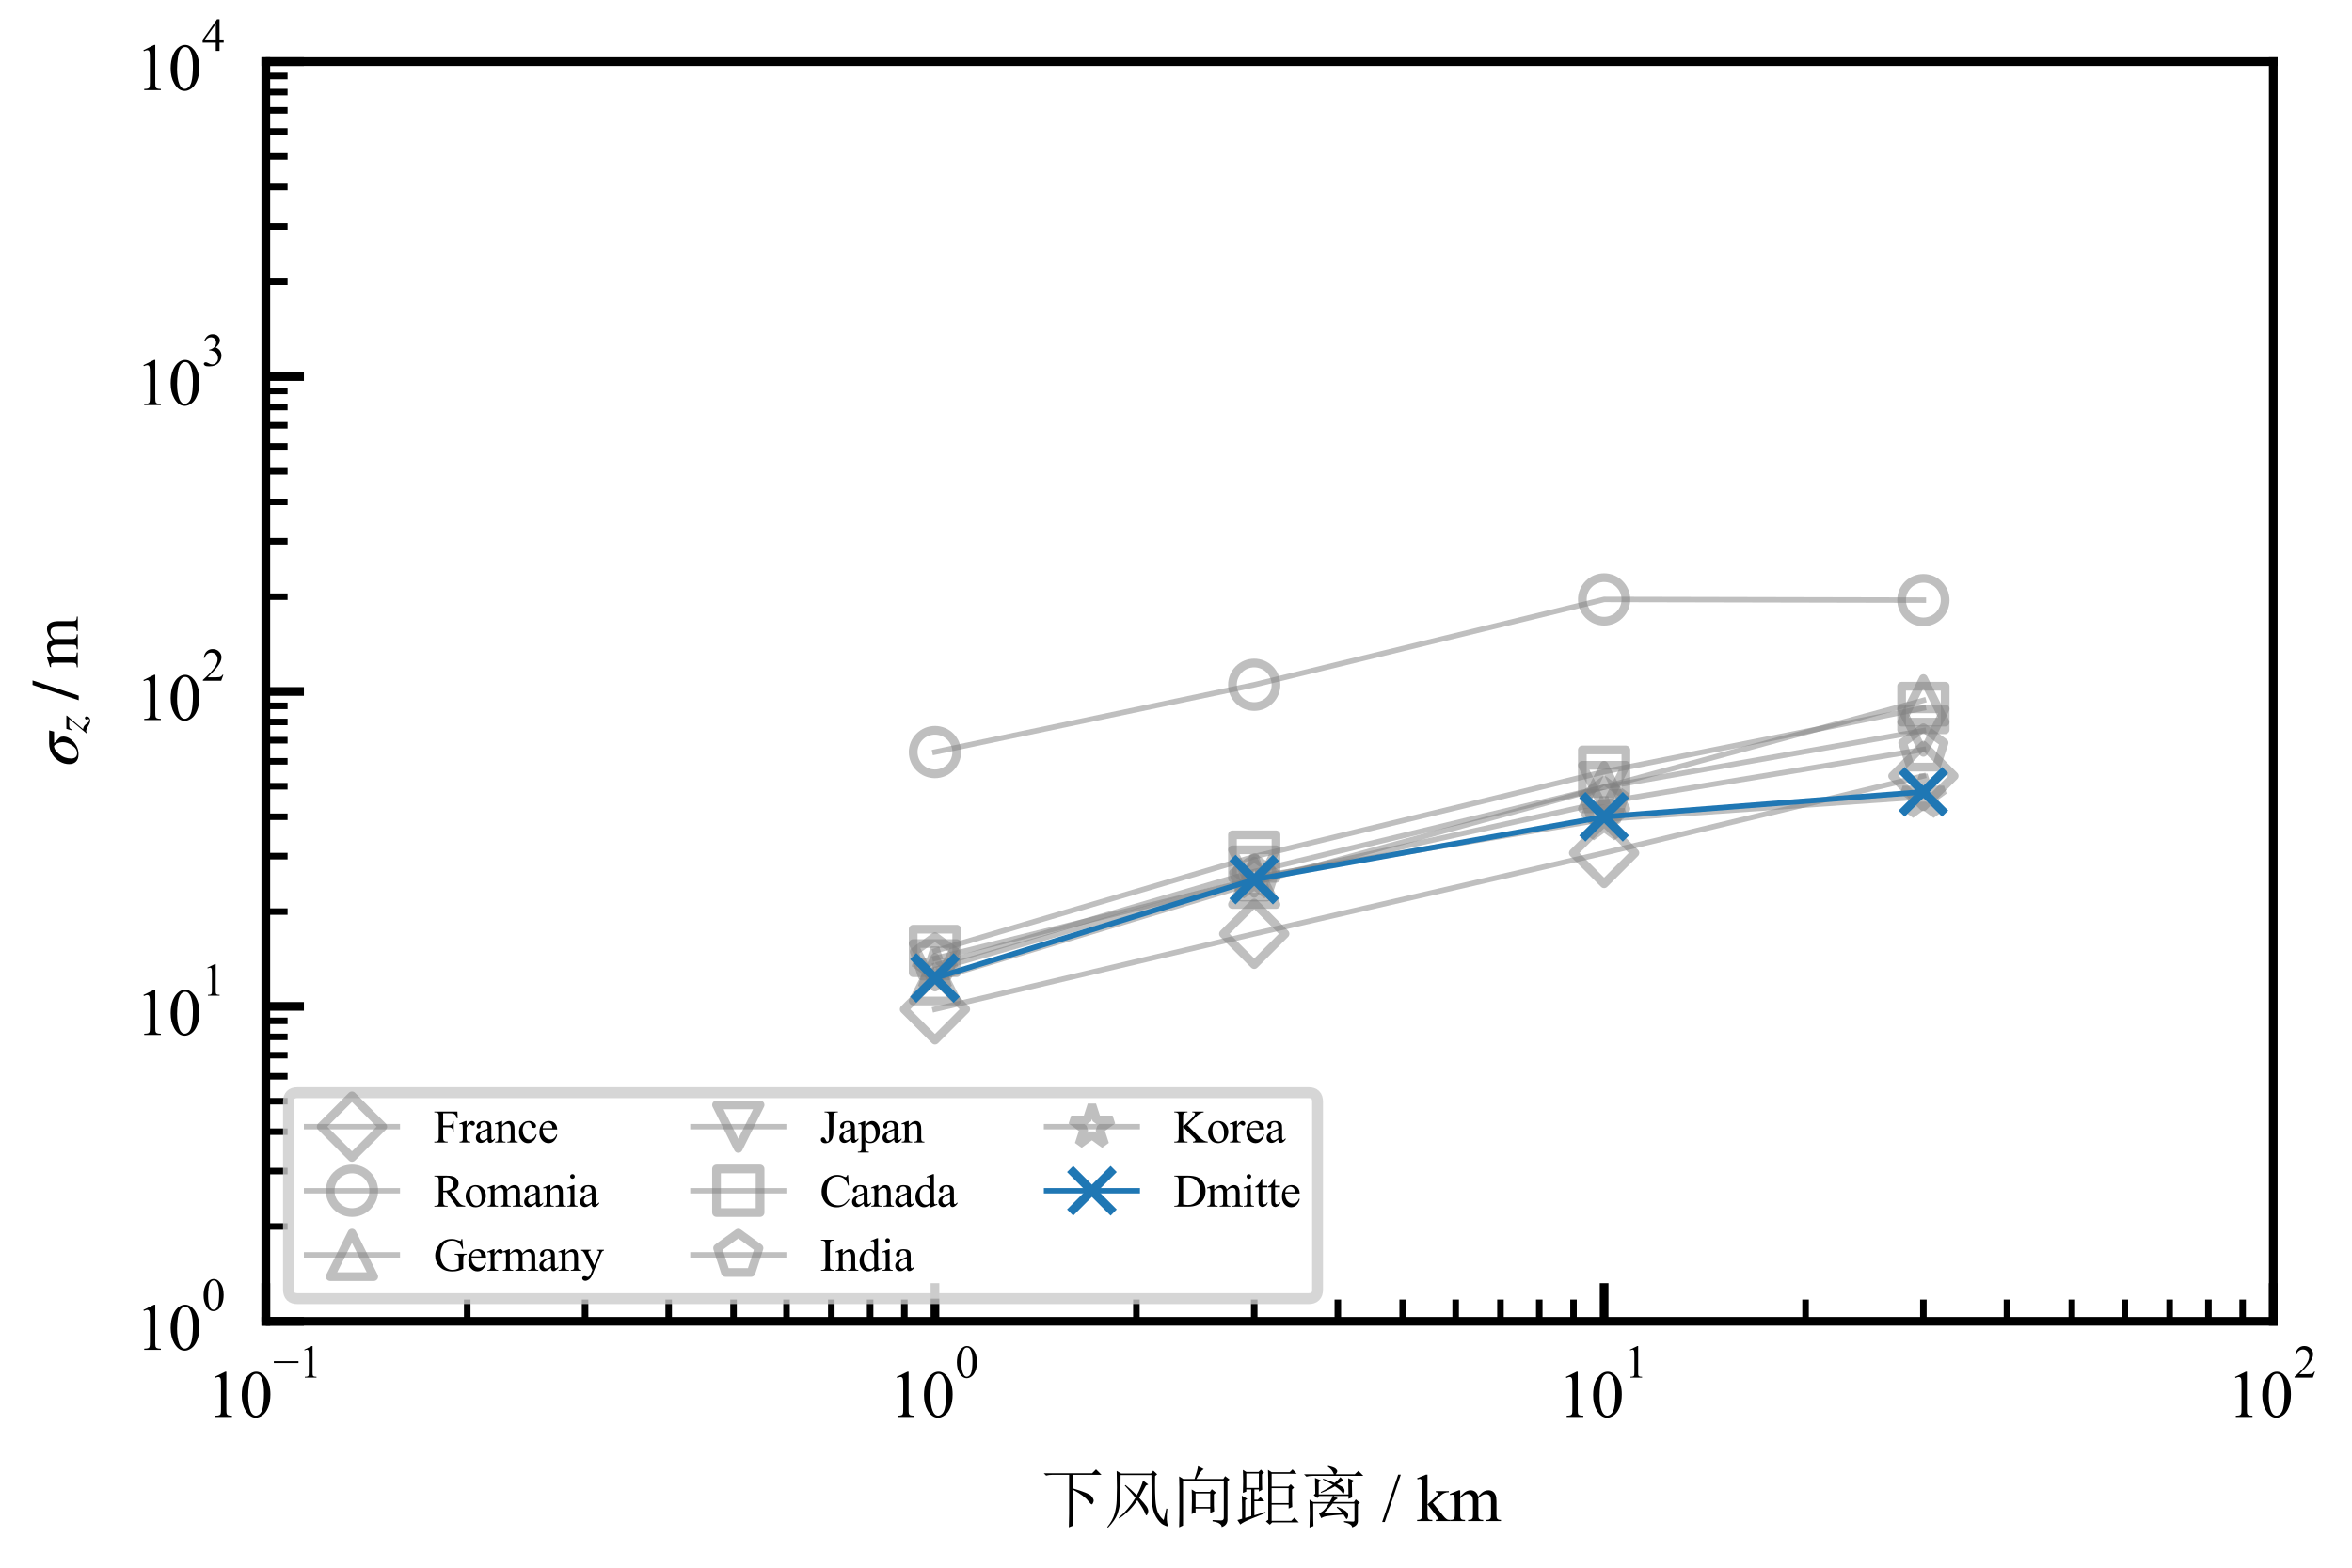 <?xml version="1.0" encoding="utf-8" standalone="no"?>
<!DOCTYPE svg PUBLIC "-//W3C//DTD SVG 1.1//EN"
  "http://www.w3.org/Graphics/SVG/1.1/DTD/svg11.dtd">
<svg xmlns:xlink="http://www.w3.org/1999/xlink" width="216pt" height="144pt" viewBox="0 0 216 144" xmlns="http://www.w3.org/2000/svg" version="1.1">
 <defs>
  <style type="text/css">*{stroke-linejoin: round; stroke-linecap: butt}</style>
 </defs>
 <g id="figure_1">
  <g id="patch_1">
   <path d="M 0 144 
L 216 144 
L 216 0 
L 0 0 
z
" style="fill: #ffffff"/>
  </g>
  <g id="axes_1">
   <g id="patch_2">
    <path d="M 24.41 121.369 
L 208.77 121.369 
L 208.77 5.659 
L 24.41 5.659 
z
" style="fill: #ffffff"/>
   </g>
   <g id="matplotlib.axis_1">
    <g id="xtick_1">
     <g id="line2d_1">
      <defs>
       <path id="me76e7274c9" d="M 0 0 
L 0 -3.5 
" style="stroke: #000000; stroke-width: 0.8"/>
      </defs>
      <g>
       <use xlink:href="#me76e7274c9" x="24.41" y="121.369" style="stroke: #000000; stroke-width: 0.8"/>
      </g>
     </g>
     <g id="text_1">
      <!-- $\mathdefault{10^{-1}}$ -->
      <g transform="translate(18.98 130.185) scale(0.06 -0.06)">
       <defs>
        <path id="TimesNewRomanPSMT-31" d="M 750 3822 
L 1781 4325 
L 1884 4325 
L 1884 747 
Q 1884 391 1914 303 
Q 1944 216 2037 169 
Q 2131 122 2419 116 
L 2419 0 
L 825 0 
L 825 116 
Q 1125 122 1212 167 
Q 1300 213 1334 289 
Q 1369 366 1369 747 
L 1369 3034 
Q 1369 3497 1338 3628 
Q 1316 3728 1258 3775 
Q 1200 3822 1119 3822 
Q 1003 3822 797 3725 
L 750 3822 
z
" transform="scale(0.016)"/>
        <path id="TimesNewRomanPSMT-30" d="M 231 2094 
Q 231 2819 450 3342 
Q 669 3866 1031 4122 
Q 1313 4325 1613 4325 
Q 2100 4325 2488 3828 
Q 2972 3213 2972 2159 
Q 2972 1422 2759 906 
Q 2547 391 2217 158 
Q 1888 -75 1581 -75 
Q 975 -75 572 641 
Q 231 1244 231 2094 
z
M 844 2016 
Q 844 1141 1059 588 
Q 1238 122 1591 122 
Q 1759 122 1940 273 
Q 2122 425 2216 781 
Q 2359 1319 2359 2297 
Q 2359 3022 2209 3506 
Q 2097 3866 1919 4016 
Q 1791 4119 1609 4119 
Q 1397 4119 1231 3928 
Q 1006 3669 925 3112 
Q 844 2556 844 2016 
z
" transform="scale(0.016)"/>
        <path id="TimesNewRomanPSMT-2212" d="M 3484 2000 
L 116 2000 
L 116 2256 
L 3484 2256 
L 3484 2000 
z
" transform="scale(0.016)"/>
       </defs>
       <use xlink:href="#TimesNewRomanPSMT-31" transform="translate(0 0.583)"/>
       <use xlink:href="#TimesNewRomanPSMT-30" transform="translate(50 0.583)"/>
       <use xlink:href="#TimesNewRomanPSMT-2212" transform="translate(101.503 60.695) scale(0.7)"/>
       <use xlink:href="#TimesNewRomanPSMT-31" transform="translate(140.98 60.695) scale(0.7)"/>
      </g>
     </g>
    </g>
    <g id="xtick_2">
     <g id="line2d_2">
      <g>
       <use xlink:href="#me76e7274c9" x="85.863" y="121.369" style="stroke: #000000; stroke-width: 0.8"/>
      </g>
     </g>
     <g id="text_2">
      <!-- $\mathdefault{10^{0}}$ -->
      <g transform="translate(81.633 130.185) scale(0.06 -0.06)">
       <use xlink:href="#TimesNewRomanPSMT-31" transform="translate(0 0.583)"/>
       <use xlink:href="#TimesNewRomanPSMT-30" transform="translate(50 0.583)"/>
       <use xlink:href="#TimesNewRomanPSMT-30" transform="translate(101.503 60.695) scale(0.7)"/>
      </g>
     </g>
    </g>
    <g id="xtick_3">
     <g id="line2d_3">
      <g>
       <use xlink:href="#me76e7274c9" x="147.316" y="121.369" style="stroke: #000000; stroke-width: 0.8"/>
      </g>
     </g>
     <g id="text_3">
      <!-- $\mathdefault{10^{1}}$ -->
      <g transform="translate(143.086 130.185) scale(0.06 -0.06)">
       <use xlink:href="#TimesNewRomanPSMT-31" transform="translate(0 0.583)"/>
       <use xlink:href="#TimesNewRomanPSMT-30" transform="translate(50 0.583)"/>
       <use xlink:href="#TimesNewRomanPSMT-31" transform="translate(101.503 60.695) scale(0.7)"/>
      </g>
     </g>
    </g>
    <g id="xtick_4">
     <g id="line2d_4">
      <g>
       <use xlink:href="#me76e7274c9" x="208.77" y="121.369" style="stroke: #000000; stroke-width: 0.8"/>
      </g>
     </g>
     <g id="text_4">
      <!-- $\mathdefault{10^{2}}$ -->
      <g transform="translate(204.54 130.185) scale(0.06 -0.06)">
       <defs>
        <path id="TimesNewRomanPSMT-32" d="M 2934 816 
L 2638 0 
L 138 0 
L 138 116 
Q 1241 1122 1691 1759 
Q 2141 2397 2141 2925 
Q 2141 3328 1894 3587 
Q 1647 3847 1303 3847 
Q 991 3847 742 3664 
Q 494 3481 375 3128 
L 259 3128 
Q 338 3706 661 4015 
Q 984 4325 1469 4325 
Q 1984 4325 2329 3994 
Q 2675 3663 2675 3213 
Q 2675 2891 2525 2569 
Q 2294 2063 1775 1497 
Q 997 647 803 472 
L 1909 472 
Q 2247 472 2383 497 
Q 2519 522 2628 598 
Q 2738 675 2819 816 
L 2934 816 
z
" transform="scale(0.016)"/>
       </defs>
       <use xlink:href="#TimesNewRomanPSMT-31" transform="translate(0 0.583)"/>
       <use xlink:href="#TimesNewRomanPSMT-30" transform="translate(50 0.583)"/>
       <use xlink:href="#TimesNewRomanPSMT-32" transform="translate(101.503 60.695) scale(0.7)"/>
      </g>
     </g>
    </g>
    <g id="xtick_5">
     <g id="line2d_5">
      <defs>
       <path id="m0508944d4a" d="M 0 0 
L 0 -2 
" style="stroke: #000000; stroke-width: 0.6"/>
      </defs>
      <g>
       <use xlink:href="#m0508944d4a" x="42.909" y="121.369" style="stroke: #000000; stroke-width: 0.6"/>
      </g>
     </g>
    </g>
    <g id="xtick_6">
     <g id="line2d_6">
      <g>
       <use xlink:href="#m0508944d4a" x="53.731" y="121.369" style="stroke: #000000; stroke-width: 0.6"/>
      </g>
     </g>
    </g>
    <g id="xtick_7">
     <g id="line2d_7">
      <g>
       <use xlink:href="#m0508944d4a" x="61.408" y="121.369" style="stroke: #000000; stroke-width: 0.6"/>
      </g>
     </g>
    </g>
    <g id="xtick_8">
     <g id="line2d_8">
      <g>
       <use xlink:href="#m0508944d4a" x="67.364" y="121.369" style="stroke: #000000; stroke-width: 0.6"/>
      </g>
     </g>
    </g>
    <g id="xtick_9">
     <g id="line2d_9">
      <g>
       <use xlink:href="#m0508944d4a" x="72.23" y="121.369" style="stroke: #000000; stroke-width: 0.6"/>
      </g>
     </g>
    </g>
    <g id="xtick_10">
     <g id="line2d_10">
      <g>
       <use xlink:href="#m0508944d4a" x="76.344" y="121.369" style="stroke: #000000; stroke-width: 0.6"/>
      </g>
     </g>
    </g>
    <g id="xtick_11">
     <g id="line2d_11">
      <g>
       <use xlink:href="#m0508944d4a" x="79.908" y="121.369" style="stroke: #000000; stroke-width: 0.6"/>
      </g>
     </g>
    </g>
    <g id="xtick_12">
     <g id="line2d_12">
      <g>
       <use xlink:href="#m0508944d4a" x="83.051" y="121.369" style="stroke: #000000; stroke-width: 0.6"/>
      </g>
     </g>
    </g>
    <g id="xtick_13">
     <g id="line2d_13">
      <g>
       <use xlink:href="#m0508944d4a" x="104.362" y="121.369" style="stroke: #000000; stroke-width: 0.6"/>
      </g>
     </g>
    </g>
    <g id="xtick_14">
     <g id="line2d_14">
      <g>
       <use xlink:href="#m0508944d4a" x="115.184" y="121.369" style="stroke: #000000; stroke-width: 0.6"/>
      </g>
     </g>
    </g>
    <g id="xtick_15">
     <g id="line2d_15">
      <g>
       <use xlink:href="#m0508944d4a" x="122.862" y="121.369" style="stroke: #000000; stroke-width: 0.6"/>
      </g>
     </g>
    </g>
    <g id="xtick_16">
     <g id="line2d_16">
      <g>
       <use xlink:href="#m0508944d4a" x="128.817" y="121.369" style="stroke: #000000; stroke-width: 0.6"/>
      </g>
     </g>
    </g>
    <g id="xtick_17">
     <g id="line2d_17">
      <g>
       <use xlink:href="#m0508944d4a" x="133.683" y="121.369" style="stroke: #000000; stroke-width: 0.6"/>
      </g>
     </g>
    </g>
    <g id="xtick_18">
     <g id="line2d_18">
      <g>
       <use xlink:href="#m0508944d4a" x="137.797" y="121.369" style="stroke: #000000; stroke-width: 0.6"/>
      </g>
     </g>
    </g>
    <g id="xtick_19">
     <g id="line2d_19">
      <g>
       <use xlink:href="#m0508944d4a" x="141.361" y="121.369" style="stroke: #000000; stroke-width: 0.6"/>
      </g>
     </g>
    </g>
    <g id="xtick_20">
     <g id="line2d_20">
      <g>
       <use xlink:href="#m0508944d4a" x="144.505" y="121.369" style="stroke: #000000; stroke-width: 0.6"/>
      </g>
     </g>
    </g>
    <g id="xtick_21">
     <g id="line2d_21">
      <g>
       <use xlink:href="#m0508944d4a" x="165.816" y="121.369" style="stroke: #000000; stroke-width: 0.6"/>
      </g>
     </g>
    </g>
    <g id="xtick_22">
     <g id="line2d_22">
      <g>
       <use xlink:href="#m0508944d4a" x="176.637" y="121.369" style="stroke: #000000; stroke-width: 0.6"/>
      </g>
     </g>
    </g>
    <g id="xtick_23">
     <g id="line2d_23">
      <g>
       <use xlink:href="#m0508944d4a" x="184.315" y="121.369" style="stroke: #000000; stroke-width: 0.6"/>
      </g>
     </g>
    </g>
    <g id="xtick_24">
     <g id="line2d_24">
      <g>
       <use xlink:href="#m0508944d4a" x="190.27" y="121.369" style="stroke: #000000; stroke-width: 0.6"/>
      </g>
     </g>
    </g>
    <g id="xtick_25">
     <g id="line2d_25">
      <g>
       <use xlink:href="#m0508944d4a" x="195.136" y="121.369" style="stroke: #000000; stroke-width: 0.6"/>
      </g>
     </g>
    </g>
    <g id="xtick_26">
     <g id="line2d_26">
      <g>
       <use xlink:href="#m0508944d4a" x="199.251" y="121.369" style="stroke: #000000; stroke-width: 0.6"/>
      </g>
     </g>
    </g>
    <g id="xtick_27">
     <g id="line2d_27">
      <g>
       <use xlink:href="#m0508944d4a" x="202.814" y="121.369" style="stroke: #000000; stroke-width: 0.6"/>
      </g>
     </g>
    </g>
    <g id="xtick_28">
     <g id="line2d_28">
      <g>
       <use xlink:href="#m0508944d4a" x="205.958" y="121.369" style="stroke: #000000; stroke-width: 0.6"/>
      </g>
     </g>
    </g>
    <g id="text_5">
     <!-- 下风向距离 / km -->
     <g transform="translate(95.423 139.716) scale(0.06 -0.06)">
      <defs>
       <path id="SimSun-4e0b" d="M 450 4575 
L 5075 4575 
L 5450 4950 
L 5975 4425 
L 3250 4425 
L 3250 3125 
Q 4750 2675 4987 2412 
Q 5225 2150 5225 1950 
Q 5225 1875 5162 1737 
Q 5100 1600 5050 1600 
Q 4950 1600 4700 1925 
Q 4350 2400 3250 3000 
L 3250 450 
Q 3250 -75 3275 -425 
L 2850 -600 
Q 2875 325 2875 675 
L 2875 4425 
L 1275 4425 
Q 950 4425 675 4350 
L 450 4575 
z
" transform="scale(0.016)"/>
       <path id="SimSun-98ce" d="M 3700 3875 
L 4200 3500 
L 3975 3400 
Q 3700 2900 3325 2225 
Q 3850 1675 4025 1412 
Q 4200 1150 4200 950 
Q 4200 850 4137 700 
Q 4075 550 4025 550 
Q 3950 550 3875 800 
Q 3725 1175 3150 2000 
Q 2500 975 1425 250 
L 1375 325 
Q 2300 1100 2975 2225 
Q 2675 2600 1950 3400 
L 2025 3450 
Q 2550 3025 3100 2475 
Q 3300 2825 3450 3187 
Q 3600 3550 3700 3875 
z
M 5675 100 
L 5925 1200 
L 6025 1175 
Q 5950 500 5975 137 
Q 6000 -225 6075 -425 
Q 6100 -500 6025 -500 
Q 5925 -500 5612 -337 
Q 5300 -175 4950 387 
Q 4600 950 4550 1875 
Q 4500 2800 4500 4400 
L 1550 4400 
Q 1550 2325 1500 1775 
Q 1450 1225 1237 650 
Q 1025 75 350 -625 
L 275 -575 
Q 800 75 975 700 
Q 1150 1325 1175 1962 
Q 1200 2600 1200 3225 
Q 1200 4025 1175 4800 
L 1600 4550 
L 4450 4550 
L 4675 4825 
L 5050 4475 
L 4850 4300 
Q 4825 2375 4912 1687 
Q 5000 1000 5200 662 
Q 5400 325 5675 100 
z
" transform="scale(0.016)"/>
       <path id="SimSun-5411" d="M 2475 2650 
L 2475 1350 
L 3875 1350 
L 3875 2650 
L 2475 2650 
z
M 4100 100 
Q 4600 75 4900 62 
Q 5200 50 5175 400 
L 5175 3875 
L 1275 3875 
L 1275 -425 
L 900 -600 
Q 925 125 925 575 
L 925 3250 
Q 925 3775 900 4275 
L 1300 4025 
L 2375 4025 
Q 2675 4900 2700 5250 
L 3250 4975 
Q 2950 4800 2550 4025 
L 5125 4025 
L 5300 4300 
L 5725 3975 
L 5525 3800 
L 5525 250 
Q 5575 -375 4975 -575 
Q 4950 -150 4100 -25 
L 4100 100 
z
M 4225 1525 
Q 4225 1325 4250 925 
L 3875 775 
L 3875 1200 
L 2475 1200 
L 2475 825 
L 2100 675 
Q 2125 1300 2125 1950 
Q 2125 2600 2100 3025 
L 2475 2800 
L 3850 2800 
L 4025 3050 
L 4425 2725 
L 4225 2550 
L 4225 1525 
z
" transform="scale(0.016)"/>
       <path id="SimSun-8ddd" d="M 1075 4550 
L 1075 3175 
L 2275 3175 
L 2275 4550 
L 1075 4550 
z
M 1850 550 
L 2900 875 
L 2925 775 
Q 2150 450 1500 200 
Q 825 -75 500 -325 
L 225 100 
L 675 225 
Q 675 1900 650 2425 
L 1175 2125 
L 975 2000 
L 975 300 
L 1550 475 
L 1550 3025 
L 1075 3025 
L 1075 2825 
L 750 2700 
Q 775 3250 775 3812 
Q 775 4375 750 4900 
L 1075 4700 
L 2250 4700 
L 2475 4925 
L 2775 4625 
L 2575 4475 
Q 2575 3350 2600 3000 
L 2275 2825 
L 2275 3025 
L 1850 3025 
L 1850 2050 
L 2175 2050 
L 2425 2300 
L 2800 1900 
L 1850 1900 
L 1850 550 
z
M 5450 3025 
Q 5450 1650 5475 1350 
L 5125 1200 
L 5125 1575 
L 3500 1575 
L 3500 25 
L 5375 25 
L 5675 325 
L 6100 -125 
L 3550 -125 
L 3325 -350 
L 2950 -25 
L 3175 125 
L 3175 3975 
Q 3175 4350 3150 4900 
L 3500 4675 
L 5225 4675 
L 5500 4950 
L 5900 4525 
L 3500 4525 
L 3500 3300 
L 5100 3300 
L 5325 3525 
L 5650 3200 
L 5450 3025 
z
M 3500 3150 
L 3500 1725 
L 5125 1725 
L 5125 3150 
L 3500 3150 
z
" transform="scale(0.016)"/>
       <path id="SimSun-79bb" d="M 2625 5200 
L 2650 5275 
Q 3225 5150 3375 5012 
Q 3525 4875 3525 4775 
Q 3525 4650 3375 4475 
L 5200 4475 
L 5550 4800 
L 6025 4325 
L 1175 4325 
Q 850 4325 575 4250 
L 350 4475 
L 3200 4475 
Q 3125 4700 3000 4862 
Q 2875 5025 2625 5200 
z
M 2200 725 
L 4025 750 
Q 3775 1075 3475 1300 
L 3525 1375 
Q 4275 1050 4425 875 
Q 4575 700 4575 550 
Q 4575 450 4525 325 
Q 4475 200 4425 200 
Q 4375 200 4350 275 
Q 4250 425 4125 625 
Q 3000 550 2600 487 
Q 2200 425 2000 275 
L 1750 775 
Q 1950 775 2187 987 
Q 2425 1200 2725 1675 
L 1225 1675 
Q 1225 -200 1250 -475 
L 875 -625 
Q 900 200 900 737 
Q 900 1275 875 2050 
L 1225 1825 
L 2800 1825 
Q 3000 2150 3100 2400 
L 1775 2400 
L 1625 2200 
L 1275 2475 
L 1425 2625 
Q 1425 3250 1400 4125 
L 1950 3900 
L 1750 3700 
L 1750 2550 
L 4600 2550 
Q 4600 3100 4575 4100 
L 5150 3850 
L 4925 3675 
Q 4950 2500 4950 2275 
L 4600 2125 
L 4600 2400 
L 3175 2400 
L 3575 2175 
Q 3275 2000 3150 1825 
L 5125 1825 
L 5300 2075 
L 5700 1750 
L 5500 1600 
L 5500 125 
Q 5550 -425 4950 -600 
Q 4950 -275 4175 -100 
L 4175 0 
Q 4900 -50 5037 -50 
Q 5175 -50 5175 75 
L 5175 1675 
L 3075 1675 
Q 2625 1100 2200 725 
z
M 3275 3650 
Q 3625 3925 3825 4200 
L 4150 3850 
Q 3925 3800 3500 3525 
Q 4025 3300 4125 3175 
Q 4225 3050 4225 2900 
Q 4225 2825 4187 2725 
Q 4150 2625 4125 2625 
Q 4050 2625 3950 2800 
Q 3750 3050 3300 3325 
Q 2675 2950 1975 2700 
L 1950 2775 
Q 2600 3100 3100 3475 
Q 2725 3700 2150 3975 
L 2175 4050 
Q 2750 3875 3275 3650 
z
" transform="scale(0.016)"/>
       <path id="TimesNewRomanPSMT-20" transform="scale(0.016)"/>
       <path id="TimesNewRomanPSMT-2f" d="M 1794 4444 
L 259 -88 
L 9 -88 
L 1544 4444 
L 1794 4444 
z
" transform="scale(0.016)"/>
       <path id="TimesNewRomanPSMT-6b" d="M 1047 4444 
L 1047 1597 
L 1775 2259 
Q 2006 2472 2044 2528 
Q 2069 2566 2069 2603 
Q 2069 2666 2017 2711 
Q 1966 2756 1847 2763 
L 1847 2863 
L 3091 2863 
L 3091 2763 
Q 2834 2756 2664 2684 
Q 2494 2613 2291 2428 
L 1556 1750 
L 2291 822 
Q 2597 438 2703 334 
Q 2853 188 2966 144 
Q 3044 113 3238 113 
L 3238 0 
L 1847 0 
L 1847 113 
Q 1966 116 2008 148 
Q 2050 181 2050 241 
Q 2050 313 1925 472 
L 1047 1594 
L 1047 644 
Q 1047 366 1086 278 
Q 1125 191 1197 153 
Q 1269 116 1509 113 
L 1509 0 
L 53 0 
L 53 113 
Q 272 113 381 166 
Q 447 200 481 272 
Q 528 375 528 628 
L 528 3234 
Q 528 3731 506 3842 
Q 484 3953 434 3995 
Q 384 4038 303 4038 
Q 238 4038 106 3984 
L 53 4094 
L 903 4444 
L 1047 4444 
z
" transform="scale(0.016)"/>
       <path id="TimesNewRomanPSMT-6d" d="M 1050 2338 
Q 1363 2650 1419 2697 
Q 1559 2816 1721 2881 
Q 1884 2947 2044 2947 
Q 2313 2947 2506 2790 
Q 2700 2634 2766 2338 
Q 3088 2713 3309 2830 
Q 3531 2947 3766 2947 
Q 3994 2947 4170 2830 
Q 4347 2713 4450 2447 
Q 4519 2266 4519 1878 
L 4519 647 
Q 4519 378 4559 278 
Q 4591 209 4675 161 
Q 4759 113 4950 113 
L 4950 0 
L 3538 0 
L 3538 113 
L 3597 113 
Q 3781 113 3884 184 
Q 3956 234 3988 344 
Q 4000 397 4000 647 
L 4000 1878 
Q 4000 2228 3916 2372 
Q 3794 2572 3525 2572 
Q 3359 2572 3192 2489 
Q 3025 2406 2788 2181 
L 2781 2147 
L 2788 2013 
L 2788 647 
Q 2788 353 2820 281 
Q 2853 209 2943 161 
Q 3034 113 3253 113 
L 3253 0 
L 1806 0 
L 1806 113 
Q 2044 113 2133 169 
Q 2222 225 2256 338 
Q 2272 391 2272 647 
L 2272 1878 
Q 2272 2228 2169 2381 
Q 2031 2581 1784 2581 
Q 1616 2581 1450 2491 
Q 1191 2353 1050 2181 
L 1050 647 
Q 1050 366 1089 281 
Q 1128 197 1204 155 
Q 1281 113 1516 113 
L 1516 0 
L 100 0 
L 100 113 
Q 297 113 375 155 
Q 453 197 493 289 
Q 534 381 534 647 
L 534 1741 
Q 534 2213 506 2350 
Q 484 2453 437 2492 
Q 391 2531 309 2531 
Q 222 2531 100 2484 
L 53 2597 
L 916 2947 
L 1050 2947 
L 1050 2338 
z
" transform="scale(0.016)"/>
      </defs>
      <use xlink:href="#SimSun-4e0b"/>
      <use xlink:href="#SimSun-98ce" x="100"/>
      <use xlink:href="#SimSun-5411" x="200"/>
      <use xlink:href="#SimSun-8ddd" x="300"/>
      <use xlink:href="#SimSun-79bb" x="400"/>
      <use xlink:href="#TimesNewRomanPSMT-20" x="500"/>
      <use xlink:href="#TimesNewRomanPSMT-2f" x="525"/>
      <use xlink:href="#TimesNewRomanPSMT-20" x="552.783"/>
      <use xlink:href="#TimesNewRomanPSMT-6b" x="577.783"/>
      <use xlink:href="#TimesNewRomanPSMT-6d" x="627.783"/>
     </g>
    </g>
   </g>
   <g id="matplotlib.axis_2">
    <g id="ytick_1">
     <g id="line2d_29">
      <defs>
       <path id="mde83905994" d="M 0 0 
L 3.5 0 
" style="stroke: #000000; stroke-width: 0.8"/>
      </defs>
      <g>
       <use xlink:href="#mde83905994" x="24.41" y="121.369" style="stroke: #000000; stroke-width: 0.8"/>
      </g>
     </g>
     <g id="text_6">
      <!-- $\mathdefault{10^{0}}$ -->
      <g transform="translate(12.45 124.027) scale(0.06 -0.06)">
       <use xlink:href="#TimesNewRomanPSMT-31" transform="translate(0 0.583)"/>
       <use xlink:href="#TimesNewRomanPSMT-30" transform="translate(50 0.583)"/>
       <use xlink:href="#TimesNewRomanPSMT-30" transform="translate(101.503 60.695) scale(0.7)"/>
      </g>
     </g>
    </g>
    <g id="ytick_2">
     <g id="line2d_30">
      <g>
       <use xlink:href="#mde83905994" x="24.41" y="92.441" style="stroke: #000000; stroke-width: 0.8"/>
      </g>
     </g>
     <g id="text_7">
      <!-- $\mathdefault{10^{1}}$ -->
      <g transform="translate(12.45 95.099) scale(0.06 -0.06)">
       <use xlink:href="#TimesNewRomanPSMT-31" transform="translate(0 0.583)"/>
       <use xlink:href="#TimesNewRomanPSMT-30" transform="translate(50 0.583)"/>
       <use xlink:href="#TimesNewRomanPSMT-31" transform="translate(101.503 60.695) scale(0.7)"/>
      </g>
     </g>
    </g>
    <g id="ytick_3">
     <g id="line2d_31">
      <g>
       <use xlink:href="#mde83905994" x="24.41" y="63.514" style="stroke: #000000; stroke-width: 0.8"/>
      </g>
     </g>
     <g id="text_8">
      <!-- $\mathdefault{10^{2}}$ -->
      <g transform="translate(12.45 66.172) scale(0.06 -0.06)">
       <use xlink:href="#TimesNewRomanPSMT-31" transform="translate(0 0.583)"/>
       <use xlink:href="#TimesNewRomanPSMT-30" transform="translate(50 0.583)"/>
       <use xlink:href="#TimesNewRomanPSMT-32" transform="translate(101.503 60.695) scale(0.7)"/>
      </g>
     </g>
    </g>
    <g id="ytick_4">
     <g id="line2d_32">
      <g>
       <use xlink:href="#mde83905994" x="24.41" y="34.586" style="stroke: #000000; stroke-width: 0.8"/>
      </g>
     </g>
     <g id="text_9">
      <!-- $\mathdefault{10^{3}}$ -->
      <g transform="translate(12.45 37.244) scale(0.06 -0.06)">
       <defs>
        <path id="TimesNewRomanPSMT-33" d="M 325 3431 
Q 506 3859 782 4092 
Q 1059 4325 1472 4325 
Q 1981 4325 2253 3994 
Q 2459 3747 2459 3466 
Q 2459 3003 1878 2509 
Q 2269 2356 2469 2072 
Q 2669 1788 2669 1403 
Q 2669 853 2319 450 
Q 1863 -75 997 -75 
Q 569 -75 414 31 
Q 259 138 259 259 
Q 259 350 332 419 
Q 406 488 509 488 
Q 588 488 669 463 
Q 722 447 909 348 
Q 1097 250 1169 231 
Q 1284 197 1416 197 
Q 1734 197 1970 444 
Q 2206 691 2206 1028 
Q 2206 1275 2097 1509 
Q 2016 1684 1919 1775 
Q 1784 1900 1550 2001 
Q 1316 2103 1072 2103 
L 972 2103 
L 972 2197 
Q 1219 2228 1467 2375 
Q 1716 2522 1828 2728 
Q 1941 2934 1941 3181 
Q 1941 3503 1739 3701 
Q 1538 3900 1238 3900 
Q 753 3900 428 3381 
L 325 3431 
z
" transform="scale(0.016)"/>
       </defs>
       <use xlink:href="#TimesNewRomanPSMT-31" transform="translate(0 0.583)"/>
       <use xlink:href="#TimesNewRomanPSMT-30" transform="translate(50 0.583)"/>
       <use xlink:href="#TimesNewRomanPSMT-33" transform="translate(101.503 60.695) scale(0.7)"/>
      </g>
     </g>
    </g>
    <g id="ytick_5">
     <g id="line2d_33">
      <g>
       <use xlink:href="#mde83905994" x="24.41" y="5.659" style="stroke: #000000; stroke-width: 0.8"/>
      </g>
     </g>
     <g id="text_10">
      <!-- $\mathdefault{10^{4}}$ -->
      <g transform="translate(12.45 8.317) scale(0.06 -0.06)">
       <defs>
        <path id="TimesNewRomanPSMT-34" d="M 2978 1563 
L 2978 1119 
L 2409 1119 
L 2409 0 
L 1894 0 
L 1894 1119 
L 100 1119 
L 100 1519 
L 2066 4325 
L 2409 4325 
L 2409 1563 
L 2978 1563 
z
M 1894 1563 
L 1894 3666 
L 406 1563 
L 1894 1563 
z
" transform="scale(0.016)"/>
       </defs>
       <use xlink:href="#TimesNewRomanPSMT-31" transform="translate(0 0.583)"/>
       <use xlink:href="#TimesNewRomanPSMT-30" transform="translate(50 0.583)"/>
       <use xlink:href="#TimesNewRomanPSMT-34" transform="translate(101.503 60.695) scale(0.7)"/>
      </g>
     </g>
    </g>
    <g id="ytick_6">
     <g id="line2d_34">
      <defs>
       <path id="m64d80c29c4" d="M 0 0 
L 2 0 
" style="stroke: #000000; stroke-width: 0.6"/>
      </defs>
      <g>
       <use xlink:href="#m64d80c29c4" x="24.41" y="112.66" style="stroke: #000000; stroke-width: 0.6"/>
      </g>
     </g>
    </g>
    <g id="ytick_7">
     <g id="line2d_35">
      <g>
       <use xlink:href="#m64d80c29c4" x="24.41" y="107.567" style="stroke: #000000; stroke-width: 0.6"/>
      </g>
     </g>
    </g>
    <g id="ytick_8">
     <g id="line2d_36">
      <g>
       <use xlink:href="#m64d80c29c4" x="24.41" y="103.952" style="stroke: #000000; stroke-width: 0.6"/>
      </g>
     </g>
    </g>
    <g id="ytick_9">
     <g id="line2d_37">
      <g>
       <use xlink:href="#m64d80c29c4" x="24.41" y="101.149" style="stroke: #000000; stroke-width: 0.6"/>
      </g>
     </g>
    </g>
    <g id="ytick_10">
     <g id="line2d_38">
      <g>
       <use xlink:href="#m64d80c29c4" x="24.41" y="98.859" style="stroke: #000000; stroke-width: 0.6"/>
      </g>
     </g>
    </g>
    <g id="ytick_11">
     <g id="line2d_39">
      <g>
       <use xlink:href="#m64d80c29c4" x="24.41" y="96.922" style="stroke: #000000; stroke-width: 0.6"/>
      </g>
     </g>
    </g>
    <g id="ytick_12">
     <g id="line2d_40">
      <g>
       <use xlink:href="#m64d80c29c4" x="24.41" y="95.244" style="stroke: #000000; stroke-width: 0.6"/>
      </g>
     </g>
    </g>
    <g id="ytick_13">
     <g id="line2d_41">
      <g>
       <use xlink:href="#m64d80c29c4" x="24.41" y="93.765" style="stroke: #000000; stroke-width: 0.6"/>
      </g>
     </g>
    </g>
    <g id="ytick_14">
     <g id="line2d_42">
      <g>
       <use xlink:href="#m64d80c29c4" x="24.41" y="83.733" style="stroke: #000000; stroke-width: 0.6"/>
      </g>
     </g>
    </g>
    <g id="ytick_15">
     <g id="line2d_43">
      <g>
       <use xlink:href="#m64d80c29c4" x="24.41" y="78.639" style="stroke: #000000; stroke-width: 0.6"/>
      </g>
     </g>
    </g>
    <g id="ytick_16">
     <g id="line2d_44">
      <g>
       <use xlink:href="#m64d80c29c4" x="24.41" y="75.025" style="stroke: #000000; stroke-width: 0.6"/>
      </g>
     </g>
    </g>
    <g id="ytick_17">
     <g id="line2d_45">
      <g>
       <use xlink:href="#m64d80c29c4" x="24.41" y="72.222" style="stroke: #000000; stroke-width: 0.6"/>
      </g>
     </g>
    </g>
    <g id="ytick_18">
     <g id="line2d_46">
      <g>
       <use xlink:href="#m64d80c29c4" x="24.41" y="69.931" style="stroke: #000000; stroke-width: 0.6"/>
      </g>
     </g>
    </g>
    <g id="ytick_19">
     <g id="line2d_47">
      <g>
       <use xlink:href="#m64d80c29c4" x="24.41" y="67.994" style="stroke: #000000; stroke-width: 0.6"/>
      </g>
     </g>
    </g>
    <g id="ytick_20">
     <g id="line2d_48">
      <g>
       <use xlink:href="#m64d80c29c4" x="24.41" y="66.317" style="stroke: #000000; stroke-width: 0.6"/>
      </g>
     </g>
    </g>
    <g id="ytick_21">
     <g id="line2d_49">
      <g>
       <use xlink:href="#m64d80c29c4" x="24.41" y="64.837" style="stroke: #000000; stroke-width: 0.6"/>
      </g>
     </g>
    </g>
    <g id="ytick_22">
     <g id="line2d_50">
      <g>
       <use xlink:href="#m64d80c29c4" x="24.41" y="54.805" style="stroke: #000000; stroke-width: 0.6"/>
      </g>
     </g>
    </g>
    <g id="ytick_23">
     <g id="line2d_51">
      <g>
       <use xlink:href="#m64d80c29c4" x="24.41" y="49.712" style="stroke: #000000; stroke-width: 0.6"/>
      </g>
     </g>
    </g>
    <g id="ytick_24">
     <g id="line2d_52">
      <g>
       <use xlink:href="#m64d80c29c4" x="24.41" y="46.097" style="stroke: #000000; stroke-width: 0.6"/>
      </g>
     </g>
    </g>
    <g id="ytick_25">
     <g id="line2d_53">
      <g>
       <use xlink:href="#m64d80c29c4" x="24.41" y="43.294" style="stroke: #000000; stroke-width: 0.6"/>
      </g>
     </g>
    </g>
    <g id="ytick_26">
     <g id="line2d_54">
      <g>
       <use xlink:href="#m64d80c29c4" x="24.41" y="41.004" style="stroke: #000000; stroke-width: 0.6"/>
      </g>
     </g>
    </g>
    <g id="ytick_27">
     <g id="line2d_55">
      <g>
       <use xlink:href="#m64d80c29c4" x="24.41" y="39.067" style="stroke: #000000; stroke-width: 0.6"/>
      </g>
     </g>
    </g>
    <g id="ytick_28">
     <g id="line2d_56">
      <g>
       <use xlink:href="#m64d80c29c4" x="24.41" y="37.389" style="stroke: #000000; stroke-width: 0.6"/>
      </g>
     </g>
    </g>
    <g id="ytick_29">
     <g id="line2d_57">
      <g>
       <use xlink:href="#m64d80c29c4" x="24.41" y="35.91" style="stroke: #000000; stroke-width: 0.6"/>
      </g>
     </g>
    </g>
    <g id="ytick_30">
     <g id="line2d_58">
      <g>
       <use xlink:href="#m64d80c29c4" x="24.41" y="25.878" style="stroke: #000000; stroke-width: 0.6"/>
      </g>
     </g>
    </g>
    <g id="ytick_31">
     <g id="line2d_59">
      <g>
       <use xlink:href="#m64d80c29c4" x="24.41" y="20.784" style="stroke: #000000; stroke-width: 0.6"/>
      </g>
     </g>
    </g>
    <g id="ytick_32">
     <g id="line2d_60">
      <g>
       <use xlink:href="#m64d80c29c4" x="24.41" y="17.17" style="stroke: #000000; stroke-width: 0.6"/>
      </g>
     </g>
    </g>
    <g id="ytick_33">
     <g id="line2d_61">
      <g>
       <use xlink:href="#m64d80c29c4" x="24.41" y="14.367" style="stroke: #000000; stroke-width: 0.6"/>
      </g>
     </g>
    </g>
    <g id="ytick_34">
     <g id="line2d_62">
      <g>
       <use xlink:href="#m64d80c29c4" x="24.41" y="12.076" style="stroke: #000000; stroke-width: 0.6"/>
      </g>
     </g>
    </g>
    <g id="ytick_35">
     <g id="line2d_63">
      <g>
       <use xlink:href="#m64d80c29c4" x="24.41" y="10.139" style="stroke: #000000; stroke-width: 0.6"/>
      </g>
     </g>
    </g>
    <g id="ytick_36">
     <g id="line2d_64">
      <g>
       <use xlink:href="#m64d80c29c4" x="24.41" y="8.462" style="stroke: #000000; stroke-width: 0.6"/>
      </g>
     </g>
    </g>
    <g id="ytick_37">
     <g id="line2d_65">
      <g>
       <use xlink:href="#m64d80c29c4" x="24.41" y="6.982" style="stroke: #000000; stroke-width: 0.6"/>
      </g>
     </g>
    </g>
    <g id="text_11">
     <!-- $\sigma_z\;/\;\mathrm{m}$ -->
     <g transform="translate(7.166 70.354) rotate(-90) scale(0.06 -0.06)">
      <defs>
       <path id="STIXGeneral-Italic-3c3" d="M 3398 2739 
L 3283 2266 
L 2195 2266 
Q 2291 2112 2457 1981 
Q 2624 1850 2717 1725 
Q 2810 1600 2810 1389 
Q 2810 851 2288 390 
Q 1766 -70 1107 -70 
Q 659 -70 416 170 
Q 173 410 173 832 
Q 173 1274 409 1706 
Q 646 2138 1113 2438 
Q 1581 2739 2157 2739 
L 3398 2739 
z
M 2272 1414 
Q 2272 1709 2166 1939 
Q 2061 2170 1901 2266 
Q 1530 2266 1120 1770 
Q 710 1274 710 640 
Q 710 358 844 211 
Q 979 64 1210 64 
Q 1638 64 1955 525 
Q 2272 986 2272 1414 
z
" transform="scale(0.016)"/>
       <path id="STIXGeneral-Italic-7a" d="M 2432 2669 
L 582 467 
Q 877 403 1021 307 
Q 1165 211 1350 -64 
Q 1568 -384 1798 -384 
Q 1971 -384 1971 -288 
Q 1971 -256 1939 -192 
Q 1888 -90 1888 -13 
Q 1894 70 1958 137 
Q 2022 205 2099 205 
Q 2202 205 2262 141 
Q 2323 77 2323 -32 
Q 2323 -230 2156 -374 
Q 1990 -518 1728 -518 
Q 1459 -518 1005 -237 
Q 570 32 333 32 
Q 186 32 45 -83 
L -13 -26 
L 1971 2355 
L 1101 2355 
Q 845 2355 729 2281 
Q 614 2208 518 1971 
L 416 1997 
L 621 2739 
L 2432 2739 
L 2432 2669 
z
" transform="scale(0.016)"/>
       <path id="STIXGeneral-Regular-2f" d="M 1837 4326 
L 378 -90 
L -58 -90 
L 1408 4326 
L 1837 4326 
z
" transform="scale(0.016)"/>
       <path id="STIXGeneral-Regular-6d" d="M 4960 0 
L 3565 0 
L 3565 96 
Q 3834 122 3907 208 
Q 3981 294 3981 576 
L 3981 1894 
Q 3981 2278 3869 2444 
Q 3757 2611 3488 2611 
Q 3264 2611 3107 2521 
Q 2950 2432 2803 2221 
L 2803 608 
Q 2803 301 2896 201 
Q 2989 102 3264 96 
L 3264 0 
L 1830 0 
L 1830 96 
Q 2112 115 2189 188 
Q 2266 262 2266 550 
L 2266 1901 
Q 2266 2611 1850 2611 
Q 1670 2611 1468 2531 
Q 1267 2451 1171 2336 
Q 1088 2240 1088 2227 
L 1088 448 
Q 1088 243 1177 176 
Q 1267 109 1523 96 
L 1523 0 
L 102 0 
L 102 96 
Q 371 102 460 195 
Q 550 288 550 563 
L 550 2150 
Q 550 2387 499 2480 
Q 448 2573 326 2573 
Q 230 2573 122 2547 
L 122 2656 
Q 557 2778 1011 2944 
L 1062 2925 
L 1062 2451 
L 1075 2451 
Q 1363 2752 1584 2848 
Q 1805 2944 2054 2944 
Q 2560 2944 2733 2406 
Q 3232 2944 3776 2944 
Q 4518 2944 4518 1792 
L 4518 493 
Q 4518 282 4582 202 
Q 4646 122 4794 109 
L 4960 96 
L 4960 0 
z
" transform="scale(0.016)"/>
      </defs>
      <use xlink:href="#STIXGeneral-Italic-3c3" transform="translate(0 0.406)"/>
      <use xlink:href="#STIXGeneral-Italic-7a" transform="translate(49.8 -12.822) scale(0.7)"/>
      <use xlink:href="#STIXGeneral-Regular-2f" transform="translate(101.495 0.406)"/>
      <use xlink:href="#STIXGeneral-Regular-6d" transform="translate(149.351 0.406)"/>
     </g>
    </g>
   </g>
   <g id="line2d_66">
    <path d="M 85.863 92.708 
L 115.184 85.775 
L 147.316 78.349 
L 176.637 71.278 
" clip-path="url(#pc61baa91ae)" style="fill: none; stroke: #808080; stroke-opacity: 0.5; stroke-width: 0.5; stroke-linecap: square"/>
    <defs>
     <path id="mee4c8a620b" d="M 0 2.828 
L 2.828 0 
L 0 -2.828 
L -2.828 0 
z
" style="stroke: #808080; stroke-opacity: 0.5; stroke-width: 0.8; stroke-linejoin: miter"/>
    </defs>
    <g clip-path="url(#pc61baa91ae)">
     <use xlink:href="#mee4c8a620b" x="85.863" y="92.708" style="fill-opacity: 0; stroke: #808080; stroke-opacity: 0.5; stroke-width: 0.8; stroke-linejoin: miter"/>
     <use xlink:href="#mee4c8a620b" x="115.184" y="85.775" style="fill-opacity: 0; stroke: #808080; stroke-opacity: 0.5; stroke-width: 0.8; stroke-linejoin: miter"/>
     <use xlink:href="#mee4c8a620b" x="147.316" y="78.349" style="fill-opacity: 0; stroke: #808080; stroke-opacity: 0.5; stroke-width: 0.8; stroke-linejoin: miter"/>
     <use xlink:href="#mee4c8a620b" x="176.637" y="71.278" style="fill-opacity: 0; stroke: #808080; stroke-opacity: 0.5; stroke-width: 0.8; stroke-linejoin: miter"/>
    </g>
   </g>
   <g id="line2d_67">
    <path d="M 85.863 69.081 
L 115.184 62.901 
L 147.316 55.059 
L 176.637 55.124 
" clip-path="url(#pc61baa91ae)" style="fill: none; stroke: #808080; stroke-opacity: 0.5; stroke-width: 0.5; stroke-linecap: square"/>
    <defs>
     <path id="mbb3fd8c091" d="M 0 2 
C 0.53 2 1.039 1.789 1.414 1.414 
C 1.789 1.039 2 0.53 2 0 
C 2 -0.53 1.789 -1.039 1.414 -1.414 
C 1.039 -1.789 0.53 -2 0 -2 
C -0.53 -2 -1.039 -1.789 -1.414 -1.414 
C -1.789 -1.039 -2 -0.53 -2 0 
C -2 0.53 -1.789 1.039 -1.414 1.414 
C -1.039 1.789 -0.53 2 0 2 
z
" style="stroke: #808080; stroke-opacity: 0.5; stroke-width: 0.8"/>
    </defs>
    <g clip-path="url(#pc61baa91ae)">
     <use xlink:href="#mbb3fd8c091" x="85.863" y="69.081" style="fill-opacity: 0; stroke: #808080; stroke-opacity: 0.5; stroke-width: 0.8"/>
     <use xlink:href="#mbb3fd8c091" x="115.184" y="62.901" style="fill-opacity: 0; stroke: #808080; stroke-opacity: 0.5; stroke-width: 0.8"/>
     <use xlink:href="#mbb3fd8c091" x="147.316" y="55.059" style="fill-opacity: 0; stroke: #808080; stroke-opacity: 0.5; stroke-width: 0.8"/>
     <use xlink:href="#mbb3fd8c091" x="176.637" y="55.124" style="fill-opacity: 0; stroke: #808080; stroke-opacity: 0.5; stroke-width: 0.8"/>
    </g>
   </g>
   <g id="line2d_68">
    <path d="M 85.863 89.943 
L 115.184 81.081 
L 147.316 72.297 
L 176.637 64.331 
" clip-path="url(#pc61baa91ae)" style="fill: none; stroke: #808080; stroke-opacity: 0.5; stroke-width: 0.5; stroke-linecap: square"/>
    <defs>
     <path id="ma24a51aea6" d="M 0 -2 
L -2 2 
L 2 2 
z
" style="stroke: #808080; stroke-opacity: 0.5; stroke-width: 0.8; stroke-linejoin: miter"/>
    </defs>
    <g clip-path="url(#pc61baa91ae)">
     <use xlink:href="#ma24a51aea6" x="85.863" y="89.943" style="fill-opacity: 0; stroke: #808080; stroke-opacity: 0.5; stroke-width: 0.8; stroke-linejoin: miter"/>
     <use xlink:href="#ma24a51aea6" x="115.184" y="81.081" style="fill-opacity: 0; stroke: #808080; stroke-opacity: 0.5; stroke-width: 0.8; stroke-linejoin: miter"/>
     <use xlink:href="#ma24a51aea6" x="147.316" y="72.297" style="fill-opacity: 0; stroke: #808080; stroke-opacity: 0.5; stroke-width: 0.8; stroke-linejoin: miter"/>
     <use xlink:href="#ma24a51aea6" x="176.637" y="64.331" style="fill-opacity: 0; stroke: #808080; stroke-opacity: 0.5; stroke-width: 0.8; stroke-linejoin: miter"/>
    </g>
   </g>
   <g id="line2d_69">
    <path d="M 85.863 88.671 
L 115.184 80.056 
L 147.316 72.297 
L 176.637 67.111 
" clip-path="url(#pc61baa91ae)" style="fill: none; stroke: #808080; stroke-opacity: 0.5; stroke-width: 0.5; stroke-linecap: square"/>
    <defs>
     <path id="mce5a9e5b74" d="M -0 2 
L 2 -2 
L -2 -2 
z
" style="stroke: #808080; stroke-opacity: 0.5; stroke-width: 0.8; stroke-linejoin: miter"/>
    </defs>
    <g clip-path="url(#pc61baa91ae)">
     <use xlink:href="#mce5a9e5b74" x="85.863" y="88.671" style="fill-opacity: 0; stroke: #808080; stroke-opacity: 0.5; stroke-width: 0.8; stroke-linejoin: miter"/>
     <use xlink:href="#mce5a9e5b74" x="115.184" y="80.056" style="fill-opacity: 0; stroke: #808080; stroke-opacity: 0.5; stroke-width: 0.8; stroke-linejoin: miter"/>
     <use xlink:href="#mce5a9e5b74" x="147.316" y="72.297" style="fill-opacity: 0; stroke: #808080; stroke-opacity: 0.5; stroke-width: 0.8; stroke-linejoin: miter"/>
     <use xlink:href="#mce5a9e5b74" x="176.637" y="67.111" style="fill-opacity: 0; stroke: #808080; stroke-opacity: 0.5; stroke-width: 0.8; stroke-linejoin: miter"/>
    </g>
   </g>
   <g id="line2d_70">
    <path d="M 85.863 87.347 
L 115.184 78.681 
L 147.316 70.888 
L 176.637 65.034 
" clip-path="url(#pc61baa91ae)" style="fill: none; stroke: #808080; stroke-opacity: 0.5; stroke-width: 0.5; stroke-linecap: square"/>
    <defs>
     <path id="m1e4c40c94f" d="M -2 2 
L 2 2 
L 2 -2 
L -2 -2 
z
" style="stroke: #808080; stroke-opacity: 0.5; stroke-width: 0.8; stroke-linejoin: miter"/>
    </defs>
    <g clip-path="url(#pc61baa91ae)">
     <use xlink:href="#m1e4c40c94f" x="85.863" y="87.347" style="fill-opacity: 0; stroke: #808080; stroke-opacity: 0.5; stroke-width: 0.8; stroke-linejoin: miter"/>
     <use xlink:href="#m1e4c40c94f" x="115.184" y="78.681" style="fill-opacity: 0; stroke: #808080; stroke-opacity: 0.5; stroke-width: 0.8; stroke-linejoin: miter"/>
     <use xlink:href="#m1e4c40c94f" x="147.316" y="70.888" style="fill-opacity: 0; stroke: #808080; stroke-opacity: 0.5; stroke-width: 0.8; stroke-linejoin: miter"/>
     <use xlink:href="#m1e4c40c94f" x="176.637" y="65.034" style="fill-opacity: 0; stroke: #808080; stroke-opacity: 0.5; stroke-width: 0.8; stroke-linejoin: miter"/>
    </g>
   </g>
   <g id="line2d_71">
    <path d="M 85.863 88.036 
L 115.184 80.78 
L 147.316 73.686 
L 176.637 68.848 
" clip-path="url(#pc61baa91ae)" style="fill: none; stroke: #808080; stroke-opacity: 0.5; stroke-width: 0.5; stroke-linecap: square"/>
    <defs>
     <path id="m8f2d89b530" d="M 0 -2 
L -1.902 -0.618 
L -1.176 1.618 
L 1.176 1.618 
L 1.902 -0.618 
z
" style="stroke: #808080; stroke-opacity: 0.5; stroke-width: 0.8; stroke-linejoin: miter"/>
    </defs>
    <g clip-path="url(#pc61baa91ae)">
     <use xlink:href="#m8f2d89b530" x="85.863" y="88.036" style="fill-opacity: 0; stroke: #808080; stroke-opacity: 0.5; stroke-width: 0.8; stroke-linejoin: miter"/>
     <use xlink:href="#m8f2d89b530" x="115.184" y="80.78" style="fill-opacity: 0; stroke: #808080; stroke-opacity: 0.5; stroke-width: 0.8; stroke-linejoin: miter"/>
     <use xlink:href="#m8f2d89b530" x="147.316" y="73.686" style="fill-opacity: 0; stroke: #808080; stroke-opacity: 0.5; stroke-width: 0.8; stroke-linejoin: miter"/>
     <use xlink:href="#m8f2d89b530" x="176.637" y="68.848" style="fill-opacity: 0; stroke: #808080; stroke-opacity: 0.5; stroke-width: 0.8; stroke-linejoin: miter"/>
    </g>
   </g>
   <g id="line2d_72">
    <path d="M 85.863 89.049 
L 115.184 80.583 
L 147.316 75.247 
L 176.637 73.187 
" clip-path="url(#pc61baa91ae)" style="fill: none; stroke: #808080; stroke-opacity: 0.5; stroke-width: 0.5; stroke-linecap: square"/>
    <defs>
     <path id="m6f3a90ae07" d="M 0 -2 
L -0.449 -0.618 
L -1.902 -0.618 
L -0.727 0.236 
L -1.176 1.618 
L -0 0.764 
L 1.176 1.618 
L 0.727 0.236 
L 1.902 -0.618 
L 0.449 -0.618 
z
" style="stroke: #808080; stroke-opacity: 0.5; stroke-width: 0.8; stroke-linejoin: bevel"/>
    </defs>
    <g clip-path="url(#pc61baa91ae)">
     <use xlink:href="#m6f3a90ae07" x="85.863" y="89.049" style="fill-opacity: 0; stroke: #808080; stroke-opacity: 0.5; stroke-width: 0.8; stroke-linejoin: bevel"/>
     <use xlink:href="#m6f3a90ae07" x="115.184" y="80.583" style="fill-opacity: 0; stroke: #808080; stroke-opacity: 0.5; stroke-width: 0.8; stroke-linejoin: bevel"/>
     <use xlink:href="#m6f3a90ae07" x="147.316" y="75.247" style="fill-opacity: 0; stroke: #808080; stroke-opacity: 0.5; stroke-width: 0.8; stroke-linejoin: bevel"/>
     <use xlink:href="#m6f3a90ae07" x="176.637" y="73.187" style="fill-opacity: 0; stroke: #808080; stroke-opacity: 0.5; stroke-width: 0.8; stroke-linejoin: bevel"/>
    </g>
   </g>
   <g id="line2d_73">
    <path d="M 85.863 89.832 
L 115.184 80.798 
L 147.316 75.025 
L 176.637 72.734 
" clip-path="url(#pc61baa91ae)" style="fill: none; stroke: #1f77b4; stroke-width: 0.5; stroke-linecap: square"/>
    <defs>
     <path id="m7bdcd66e55" d="M -2 2 
L 2 -2 
M -2 -2 
L 2 2 
" style="stroke: #1f77b4; stroke-width: 0.8"/>
    </defs>
    <g clip-path="url(#pc61baa91ae)">
     <use xlink:href="#m7bdcd66e55" x="85.863" y="89.832" style="fill-opacity: 0; stroke: #1f77b4; stroke-width: 0.8"/>
     <use xlink:href="#m7bdcd66e55" x="115.184" y="80.798" style="fill-opacity: 0; stroke: #1f77b4; stroke-width: 0.8"/>
     <use xlink:href="#m7bdcd66e55" x="147.316" y="75.025" style="fill-opacity: 0; stroke: #1f77b4; stroke-width: 0.8"/>
     <use xlink:href="#m7bdcd66e55" x="176.637" y="72.734" style="fill-opacity: 0; stroke: #1f77b4; stroke-width: 0.8"/>
    </g>
   </g>
   <g id="patch_3">
    <path d="M 24.41 121.369 
L 24.41 5.659 
" style="fill: none; stroke: #000000; stroke-width: 0.8; stroke-linejoin: miter; stroke-linecap: square"/>
   </g>
   <g id="patch_4">
    <path d="M 208.77 121.369 
L 208.77 5.659 
" style="fill: none; stroke: #000000; stroke-width: 0.8; stroke-linejoin: miter; stroke-linecap: square"/>
   </g>
   <g id="patch_5">
    <path d="M 24.41 121.369 
L 208.77 121.369 
" style="fill: none; stroke: #000000; stroke-width: 0.8; stroke-linejoin: miter; stroke-linecap: square"/>
   </g>
   <g id="patch_6">
    <path d="M 24.41 5.659 
L 208.77 5.659 
" style="fill: none; stroke: #000000; stroke-width: 0.8; stroke-linejoin: miter; stroke-linecap: square"/>
   </g>
   <g id="legend_1">
    <g id="patch_7">
     <path d="M 27.325 119.287 
L 120.169 119.287 
Q 121.002 119.287 121.002 118.454 
L 121.002 101.2 
Q 121.002 100.367 120.169 100.367 
L 27.325 100.367 
Q 26.492 100.367 26.492 101.2 
L 26.492 118.454 
Q 26.492 119.287 27.325 119.287 
z
" style="fill: #ffffff; opacity: 0.8; stroke: #cccccc; stroke-linejoin: miter"/>
    </g>
    <g id="line2d_74">
     <path d="M 28.158 103.49 
L 32.322 103.49 
L 36.486 103.49 
" style="fill: none; stroke: #808080; stroke-opacity: 0.5; stroke-width: 0.5; stroke-linecap: square"/>
     <g>
      <use xlink:href="#mee4c8a620b" x="32.322" y="103.49" style="fill-opacity: 0; stroke: #808080; stroke-opacity: 0.5; stroke-width: 0.8; stroke-linejoin: miter"/>
     </g>
    </g>
    <g id="text_12">
     <!-- France -->
     <g transform="translate(39.817 104.947) scale(0.042 -0.042)">
      <defs>
       <path id="TimesNewRomanPSMT-46" d="M 1309 4006 
L 1309 2341 
L 2081 2341 
Q 2347 2341 2470 2458 
Q 2594 2575 2634 2922 
L 2750 2922 
L 2750 1488 
L 2634 1488 
Q 2631 1734 2570 1850 
Q 2509 1966 2401 2023 
Q 2294 2081 2081 2081 
L 1309 2081 
L 1309 750 
Q 1309 428 1350 325 
Q 1381 247 1481 191 
Q 1619 116 1769 116 
L 1922 116 
L 1922 0 
L 103 0 
L 103 116 
L 253 116 
Q 516 116 634 269 
Q 709 369 709 750 
L 709 3488 
Q 709 3809 669 3913 
Q 638 3991 541 4047 
Q 406 4122 253 4122 
L 103 4122 
L 103 4238 
L 3256 4238 
L 3297 3306 
L 3188 3306 
Q 3106 3603 2998 3742 
Q 2891 3881 2733 3943 
Q 2575 4006 2244 4006 
L 1309 4006 
z
" transform="scale(0.016)"/>
       <path id="TimesNewRomanPSMT-72" d="M 1038 2947 
L 1038 2303 
Q 1397 2947 1775 2947 
Q 1947 2947 2059 2842 
Q 2172 2738 2172 2600 
Q 2172 2478 2090 2393 
Q 2009 2309 1897 2309 
Q 1788 2309 1652 2417 
Q 1516 2525 1450 2525 
Q 1394 2525 1328 2463 
Q 1188 2334 1038 2041 
L 1038 669 
Q 1038 431 1097 309 
Q 1138 225 1241 169 
Q 1344 113 1538 113 
L 1538 0 
L 72 0 
L 72 113 
Q 291 113 397 181 
Q 475 231 506 341 
Q 522 394 522 644 
L 522 1753 
Q 522 2253 501 2348 
Q 481 2444 426 2487 
Q 372 2531 291 2531 
Q 194 2531 72 2484 
L 41 2597 
L 906 2947 
L 1038 2947 
z
" transform="scale(0.016)"/>
       <path id="TimesNewRomanPSMT-61" d="M 1822 413 
Q 1381 72 1269 19 
Q 1100 -59 909 -59 
Q 613 -59 420 144 
Q 228 347 228 678 
Q 228 888 322 1041 
Q 450 1253 767 1440 
Q 1084 1628 1822 1897 
L 1822 2009 
Q 1822 2438 1686 2597 
Q 1550 2756 1291 2756 
Q 1094 2756 978 2650 
Q 859 2544 859 2406 
L 866 2225 
Q 866 2081 792 2003 
Q 719 1925 600 1925 
Q 484 1925 411 2006 
Q 338 2088 338 2228 
Q 338 2497 613 2722 
Q 888 2947 1384 2947 
Q 1766 2947 2009 2819 
Q 2194 2722 2281 2516 
Q 2338 2381 2338 1966 
L 2338 994 
Q 2338 584 2353 492 
Q 2369 400 2405 369 
Q 2441 338 2488 338 
Q 2538 338 2575 359 
Q 2641 400 2828 588 
L 2828 413 
Q 2478 -56 2159 -56 
Q 2006 -56 1915 50 
Q 1825 156 1822 413 
z
M 1822 616 
L 1822 1706 
Q 1350 1519 1213 1441 
Q 966 1303 859 1153 
Q 753 1003 753 825 
Q 753 600 887 451 
Q 1022 303 1197 303 
Q 1434 303 1822 616 
z
" transform="scale(0.016)"/>
       <path id="TimesNewRomanPSMT-6e" d="M 1034 2341 
Q 1538 2947 1994 2947 
Q 2228 2947 2397 2830 
Q 2566 2713 2666 2444 
Q 2734 2256 2734 1869 
L 2734 647 
Q 2734 375 2778 278 
Q 2813 200 2889 156 
Q 2966 113 3172 113 
L 3172 0 
L 1756 0 
L 1756 113 
L 1816 113 
Q 2016 113 2095 173 
Q 2175 234 2206 353 
Q 2219 400 2219 647 
L 2219 1819 
Q 2219 2209 2117 2386 
Q 2016 2563 1775 2563 
Q 1403 2563 1034 2156 
L 1034 647 
Q 1034 356 1069 288 
Q 1113 197 1189 155 
Q 1266 113 1500 113 
L 1500 0 
L 84 0 
L 84 113 
L 147 113 
Q 366 113 442 223 
Q 519 334 519 647 
L 519 1709 
Q 519 2225 495 2337 
Q 472 2450 423 2490 
Q 375 2531 294 2531 
Q 206 2531 84 2484 
L 38 2597 
L 900 2947 
L 1034 2947 
L 1034 2341 
z
" transform="scale(0.016)"/>
       <path id="TimesNewRomanPSMT-63" d="M 2631 1088 
Q 2516 522 2178 217 
Q 1841 -88 1431 -88 
Q 944 -88 581 321 
Q 219 731 219 1428 
Q 219 2103 620 2525 
Q 1022 2947 1584 2947 
Q 2006 2947 2278 2723 
Q 2550 2500 2550 2259 
Q 2550 2141 2473 2067 
Q 2397 1994 2259 1994 
Q 2075 1994 1981 2113 
Q 1928 2178 1911 2362 
Q 1894 2547 1784 2644 
Q 1675 2738 1481 2738 
Q 1169 2738 978 2506 
Q 725 2200 725 1697 
Q 725 1184 976 792 
Q 1228 400 1656 400 
Q 1963 400 2206 609 
Q 2378 753 2541 1131 
L 2631 1088 
z
" transform="scale(0.016)"/>
       <path id="TimesNewRomanPSMT-65" d="M 681 1784 
Q 678 1147 991 784 
Q 1303 422 1725 422 
Q 2006 422 2214 576 
Q 2422 731 2563 1106 
L 2659 1044 
Q 2594 616 2278 264 
Q 1963 -88 1488 -88 
Q 972 -88 605 314 
Q 238 716 238 1394 
Q 238 2128 614 2539 
Q 991 2950 1559 2950 
Q 2041 2950 2350 2633 
Q 2659 2316 2659 1784 
L 681 1784 
z
M 681 1966 
L 2006 1966 
Q 1991 2241 1941 2353 
Q 1863 2528 1708 2628 
Q 1553 2728 1384 2728 
Q 1125 2728 920 2526 
Q 716 2325 681 1966 
z
" transform="scale(0.016)"/>
      </defs>
      <use xlink:href="#TimesNewRomanPSMT-46"/>
      <use xlink:href="#TimesNewRomanPSMT-72" x="55.615"/>
      <use xlink:href="#TimesNewRomanPSMT-61" x="88.916"/>
      <use xlink:href="#TimesNewRomanPSMT-6e" x="133.301"/>
      <use xlink:href="#TimesNewRomanPSMT-63" x="183.301"/>
      <use xlink:href="#TimesNewRomanPSMT-65" x="227.686"/>
     </g>
    </g>
    <g id="line2d_75">
     <path d="M 28.158 109.377 
L 32.322 109.377 
L 36.486 109.377 
" style="fill: none; stroke: #808080; stroke-opacity: 0.5; stroke-width: 0.5; stroke-linecap: square"/>
     <g>
      <use xlink:href="#mbb3fd8c091" x="32.322" y="109.377" style="fill-opacity: 0; stroke: #808080; stroke-opacity: 0.5; stroke-width: 0.8"/>
     </g>
    </g>
    <g id="text_13">
     <!-- Romania -->
     <g transform="translate(39.817 110.835) scale(0.042 -0.042)">
      <defs>
       <path id="TimesNewRomanPSMT-52" d="M 4325 0 
L 3194 0 
L 1759 1981 
Q 1600 1975 1500 1975 
Q 1459 1975 1412 1976 
Q 1366 1978 1316 1981 
L 1316 750 
Q 1316 350 1403 253 
Q 1522 116 1759 116 
L 1925 116 
L 1925 0 
L 109 0 
L 109 116 
L 269 116 
Q 538 116 653 291 
Q 719 388 719 750 
L 719 3488 
Q 719 3888 631 3984 
Q 509 4122 269 4122 
L 109 4122 
L 109 4238 
L 1653 4238 
Q 2328 4238 2648 4139 
Q 2969 4041 3192 3777 
Q 3416 3513 3416 3147 
Q 3416 2756 3161 2468 
Q 2906 2181 2372 2063 
L 3247 847 
Q 3547 428 3762 290 
Q 3978 153 4325 116 
L 4325 0 
z
M 1316 2178 
Q 1375 2178 1419 2176 
Q 1463 2175 1491 2175 
Q 2097 2175 2405 2437 
Q 2713 2700 2713 3106 
Q 2713 3503 2464 3751 
Q 2216 4000 1806 4000 
Q 1625 4000 1316 3941 
L 1316 2178 
z
" transform="scale(0.016)"/>
       <path id="TimesNewRomanPSMT-6f" d="M 1600 2947 
Q 2250 2947 2644 2453 
Q 2978 2031 2978 1484 
Q 2978 1100 2793 706 
Q 2609 313 2286 112 
Q 1963 -88 1566 -88 
Q 919 -88 538 428 
Q 216 863 216 1403 
Q 216 1797 411 2186 
Q 606 2575 925 2761 
Q 1244 2947 1600 2947 
z
M 1503 2744 
Q 1338 2744 1170 2645 
Q 1003 2547 900 2300 
Q 797 2053 797 1666 
Q 797 1041 1045 587 
Q 1294 134 1700 134 
Q 2003 134 2200 384 
Q 2397 634 2397 1244 
Q 2397 2006 2069 2444 
Q 1847 2744 1503 2744 
z
" transform="scale(0.016)"/>
       <path id="TimesNewRomanPSMT-69" d="M 928 4444 
Q 1059 4444 1151 4351 
Q 1244 4259 1244 4128 
Q 1244 3997 1151 3903 
Q 1059 3809 928 3809 
Q 797 3809 703 3903 
Q 609 3997 609 4128 
Q 609 4259 701 4351 
Q 794 4444 928 4444 
z
M 1188 2947 
L 1188 647 
Q 1188 378 1227 289 
Q 1266 200 1342 156 
Q 1419 113 1622 113 
L 1622 0 
L 231 0 
L 231 113 
Q 441 113 512 153 
Q 584 194 626 287 
Q 669 381 669 647 
L 669 1750 
Q 669 2216 641 2353 
Q 619 2453 572 2492 
Q 525 2531 444 2531 
Q 356 2531 231 2484 
L 188 2597 
L 1050 2947 
L 1188 2947 
z
" transform="scale(0.016)"/>
      </defs>
      <use xlink:href="#TimesNewRomanPSMT-52"/>
      <use xlink:href="#TimesNewRomanPSMT-6f" x="66.699"/>
      <use xlink:href="#TimesNewRomanPSMT-6d" x="116.699"/>
      <use xlink:href="#TimesNewRomanPSMT-61" x="194.482"/>
      <use xlink:href="#TimesNewRomanPSMT-6e" x="238.867"/>
      <use xlink:href="#TimesNewRomanPSMT-69" x="288.867"/>
      <use xlink:href="#TimesNewRomanPSMT-61" x="316.65"/>
     </g>
    </g>
    <g id="line2d_76">
     <path d="M 28.158 115.265 
L 32.322 115.265 
L 36.486 115.265 
" style="fill: none; stroke: #808080; stroke-opacity: 0.5; stroke-width: 0.5; stroke-linecap: square"/>
     <g>
      <use xlink:href="#ma24a51aea6" x="32.322" y="115.265" style="fill-opacity: 0; stroke: #808080; stroke-opacity: 0.5; stroke-width: 0.8; stroke-linejoin: miter"/>
     </g>
    </g>
    <g id="text_14">
     <!-- Germany -->
     <g transform="translate(39.817 116.722) scale(0.042 -0.042)">
      <defs>
       <path id="TimesNewRomanPSMT-47" d="M 3928 4334 
L 4038 2997 
L 3928 2997 
Q 3763 3497 3500 3750 
Q 3122 4116 2528 4116 
Q 1719 4116 1297 3475 
Q 944 2934 944 2188 
Q 944 1581 1178 1081 
Q 1413 581 1792 348 
Q 2172 116 2572 116 
Q 2806 116 3025 175 
Q 3244 234 3447 350 
L 3447 1575 
Q 3447 1894 3398 1992 
Q 3350 2091 3248 2142 
Q 3147 2194 2891 2194 
L 2891 2313 
L 4531 2313 
L 4531 2194 
L 4453 2194 
Q 4209 2194 4119 2031 
Q 4056 1916 4056 1575 
L 4056 278 
Q 3697 84 3347 -6 
Q 2997 -97 2569 -97 
Q 1341 -97 703 691 
Q 225 1281 225 2053 
Q 225 2613 494 3125 
Q 813 3734 1369 4063 
Q 1834 4334 2469 4334 
Q 2700 4334 2889 4296 
Q 3078 4259 3425 4131 
Q 3600 4066 3659 4066 
Q 3719 4066 3761 4120 
Q 3803 4175 3813 4334 
L 3928 4334 
z
" transform="scale(0.016)"/>
       <path id="TimesNewRomanPSMT-79" d="M 38 2863 
L 1372 2863 
L 1372 2747 
L 1306 2747 
Q 1166 2747 1095 2686 
Q 1025 2625 1025 2534 
Q 1025 2413 1128 2197 
L 1825 753 
L 2466 2334 
Q 2519 2463 2519 2588 
Q 2519 2644 2497 2672 
Q 2472 2706 2419 2726 
Q 2366 2747 2231 2747 
L 2231 2863 
L 3163 2863 
L 3163 2747 
Q 3047 2734 2984 2696 
Q 2922 2659 2847 2556 
Q 2819 2513 2741 2316 
L 1575 -541 
Q 1406 -956 1132 -1168 
Q 859 -1381 606 -1381 
Q 422 -1381 303 -1275 
Q 184 -1169 184 -1031 
Q 184 -900 270 -820 
Q 356 -741 506 -741 
Q 609 -741 788 -809 
Q 913 -856 944 -856 
Q 1038 -856 1148 -759 
Q 1259 -663 1372 -384 
L 1575 113 
L 547 2272 
Q 500 2369 397 2513 
Q 319 2622 269 2659 
Q 197 2709 38 2747 
L 38 2863 
z
" transform="scale(0.016)"/>
      </defs>
      <use xlink:href="#TimesNewRomanPSMT-47"/>
      <use xlink:href="#TimesNewRomanPSMT-65" x="72.217"/>
      <use xlink:href="#TimesNewRomanPSMT-72" x="116.602"/>
      <use xlink:href="#TimesNewRomanPSMT-6d" x="149.902"/>
      <use xlink:href="#TimesNewRomanPSMT-61" x="227.686"/>
      <use xlink:href="#TimesNewRomanPSMT-6e" x="272.07"/>
      <use xlink:href="#TimesNewRomanPSMT-79" x="322.07"/>
     </g>
    </g>
    <g id="line2d_77">
     <path d="M 63.638 103.49 
L 67.802 103.49 
L 71.966 103.49 
" style="fill: none; stroke: #808080; stroke-opacity: 0.5; stroke-width: 0.5; stroke-linecap: square"/>
     <g>
      <use xlink:href="#mce5a9e5b74" x="67.802" y="103.49" style="fill-opacity: 0; stroke: #808080; stroke-opacity: 0.5; stroke-width: 0.8; stroke-linejoin: miter"/>
     </g>
    </g>
    <g id="text_15">
     <!-- Japan -->
     <g transform="translate(75.297 104.947) scale(0.042 -0.042)">
      <defs>
       <path id="TimesNewRomanPSMT-4a" d="M 638 4122 
L 638 4238 
L 2453 4238 
L 2453 4122 
L 2300 4122 
Q 2041 4122 1922 3969 
Q 1847 3869 1847 3488 
L 1847 1416 
Q 1847 938 1742 641 
Q 1638 344 1381 123 
Q 1125 -97 763 -97 
Q 469 -97 300 48 
Q 131 194 131 381 
Q 131 534 209 613 
Q 313 709 450 709 
Q 550 709 629 643 
Q 709 578 831 294 
Q 903 125 1016 125 
Q 1100 125 1173 228 
Q 1247 331 1247 594 
L 1247 3488 
Q 1247 3809 1206 3913 
Q 1175 3991 1075 4047 
Q 941 4122 791 4122 
L 638 4122 
z
" transform="scale(0.016)"/>
       <path id="TimesNewRomanPSMT-70" d="M -6 2578 
L 875 2934 
L 994 2934 
L 994 2266 
Q 1216 2644 1439 2795 
Q 1663 2947 1909 2947 
Q 2341 2947 2628 2609 
Q 2981 2197 2981 1534 
Q 2981 794 2556 309 
Q 2206 -88 1675 -88 
Q 1444 -88 1275 -22 
Q 1150 25 994 166 
L 994 -706 
Q 994 -1000 1030 -1079 
Q 1066 -1159 1155 -1206 
Q 1244 -1253 1478 -1253 
L 1478 -1369 
L -22 -1369 
L -22 -1253 
L 56 -1253 
Q 228 -1256 350 -1188 
Q 409 -1153 442 -1076 
Q 475 -1000 475 -688 
L 475 2019 
Q 475 2297 450 2372 
Q 425 2447 370 2484 
Q 316 2522 222 2522 
Q 147 2522 31 2478 
L -6 2578 
z
M 994 2081 
L 994 1013 
Q 994 666 1022 556 
Q 1066 375 1236 237 
Q 1406 100 1666 100 
Q 1978 100 2172 344 
Q 2425 663 2425 1241 
Q 2425 1897 2138 2250 
Q 1938 2494 1663 2494 
Q 1513 2494 1366 2419 
Q 1253 2363 994 2081 
z
" transform="scale(0.016)"/>
      </defs>
      <use xlink:href="#TimesNewRomanPSMT-4a"/>
      <use xlink:href="#TimesNewRomanPSMT-61" x="38.916"/>
      <use xlink:href="#TimesNewRomanPSMT-70" x="83.301"/>
      <use xlink:href="#TimesNewRomanPSMT-61" x="133.301"/>
      <use xlink:href="#TimesNewRomanPSMT-6e" x="177.686"/>
     </g>
    </g>
    <g id="line2d_78">
     <path d="M 63.638 109.377 
L 67.802 109.377 
L 71.966 109.377 
" style="fill: none; stroke: #808080; stroke-opacity: 0.5; stroke-width: 0.5; stroke-linecap: square"/>
     <g>
      <use xlink:href="#m1e4c40c94f" x="67.802" y="109.377" style="fill-opacity: 0; stroke: #808080; stroke-opacity: 0.5; stroke-width: 0.8; stroke-linejoin: miter"/>
     </g>
    </g>
    <g id="text_16">
     <!-- Canada -->
     <g transform="translate(75.297 110.835) scale(0.042 -0.042)">
      <defs>
       <path id="TimesNewRomanPSMT-43" d="M 3853 4334 
L 3950 2894 
L 3853 2894 
Q 3659 3541 3300 3825 
Q 2941 4109 2438 4109 
Q 2016 4109 1675 3895 
Q 1334 3681 1139 3212 
Q 944 2744 944 2047 
Q 944 1472 1128 1050 
Q 1313 628 1683 403 
Q 2053 178 2528 178 
Q 2941 178 3256 354 
Q 3572 531 3950 1056 
L 4047 994 
Q 3728 428 3303 165 
Q 2878 -97 2294 -97 
Q 1241 -97 663 684 
Q 231 1266 231 2053 
Q 231 2688 515 3219 
Q 800 3750 1298 4042 
Q 1797 4334 2388 4334 
Q 2847 4334 3294 4109 
Q 3425 4041 3481 4041 
Q 3566 4041 3628 4100 
Q 3709 4184 3744 4334 
L 3853 4334 
z
" transform="scale(0.016)"/>
       <path id="TimesNewRomanPSMT-64" d="M 2222 322 
Q 2013 103 1813 7 
Q 1613 -88 1381 -88 
Q 913 -88 563 304 
Q 213 697 213 1313 
Q 213 1928 600 2439 
Q 988 2950 1597 2950 
Q 1975 2950 2222 2709 
L 2222 3238 
Q 2222 3728 2198 3840 
Q 2175 3953 2125 3993 
Q 2075 4034 2000 4034 
Q 1919 4034 1784 3984 
L 1744 4094 
L 2597 4444 
L 2738 4444 
L 2738 1134 
Q 2738 631 2761 520 
Q 2784 409 2836 365 
Q 2888 322 2956 322 
Q 3041 322 3181 375 
L 3216 266 
L 2366 -88 
L 2222 -88 
L 2222 322 
z
M 2222 541 
L 2222 2016 
Q 2203 2228 2109 2403 
Q 2016 2578 1861 2667 
Q 1706 2756 1559 2756 
Q 1284 2756 1069 2509 
Q 784 2184 784 1559 
Q 784 928 1059 592 
Q 1334 256 1672 256 
Q 1956 256 2222 541 
z
" transform="scale(0.016)"/>
      </defs>
      <use xlink:href="#TimesNewRomanPSMT-43"/>
      <use xlink:href="#TimesNewRomanPSMT-61" x="66.699"/>
      <use xlink:href="#TimesNewRomanPSMT-6e" x="111.084"/>
      <use xlink:href="#TimesNewRomanPSMT-61" x="161.084"/>
      <use xlink:href="#TimesNewRomanPSMT-64" x="205.469"/>
      <use xlink:href="#TimesNewRomanPSMT-61" x="255.469"/>
     </g>
    </g>
    <g id="line2d_79">
     <path d="M 63.638 115.265 
L 67.802 115.265 
L 71.966 115.265 
" style="fill: none; stroke: #808080; stroke-opacity: 0.5; stroke-width: 0.5; stroke-linecap: square"/>
     <g>
      <use xlink:href="#m8f2d89b530" x="67.802" y="115.265" style="fill-opacity: 0; stroke: #808080; stroke-opacity: 0.5; stroke-width: 0.8; stroke-linejoin: miter"/>
     </g>
    </g>
    <g id="text_17">
     <!-- India -->
     <g transform="translate(75.297 116.722) scale(0.042 -0.042)">
      <defs>
       <path id="TimesNewRomanPSMT-49" d="M 1975 116 
L 1975 0 
L 159 0 
L 159 116 
L 309 116 
Q 572 116 691 269 
Q 766 369 766 750 
L 766 3488 
Q 766 3809 725 3913 
Q 694 3991 597 4047 
Q 459 4122 309 4122 
L 159 4122 
L 159 4238 
L 1975 4238 
L 1975 4122 
L 1822 4122 
Q 1563 4122 1444 3969 
Q 1366 3869 1366 3488 
L 1366 750 
Q 1366 428 1406 325 
Q 1438 247 1538 191 
Q 1672 116 1822 116 
L 1975 116 
z
" transform="scale(0.016)"/>
      </defs>
      <use xlink:href="#TimesNewRomanPSMT-49"/>
      <use xlink:href="#TimesNewRomanPSMT-6e" x="33.301"/>
      <use xlink:href="#TimesNewRomanPSMT-64" x="83.301"/>
      <use xlink:href="#TimesNewRomanPSMT-69" x="133.301"/>
      <use xlink:href="#TimesNewRomanPSMT-61" x="161.084"/>
     </g>
    </g>
    <g id="line2d_80">
     <path d="M 96.112 103.49 
L 100.276 103.49 
L 104.44 103.49 
" style="fill: none; stroke: #808080; stroke-opacity: 0.5; stroke-width: 0.5; stroke-linecap: square"/>
     <g>
      <use xlink:href="#m6f3a90ae07" x="100.276" y="103.49" style="fill-opacity: 0; stroke: #808080; stroke-opacity: 0.5; stroke-width: 0.8; stroke-linejoin: bevel"/>
     </g>
    </g>
    <g id="text_18">
     <!-- Korea -->
     <g transform="translate(107.771 104.947) scale(0.042 -0.042)">
      <defs>
       <path id="TimesNewRomanPSMT-4b" d="M 1913 2350 
L 3475 797 
Q 3859 413 4131 273 
Q 4403 134 4675 116 
L 4675 0 
L 2659 0 
L 2659 116 
Q 2841 116 2920 177 
Q 3000 238 3000 313 
Q 3000 388 2970 447 
Q 2941 506 2775 669 
L 1313 2116 
L 1313 750 
Q 1313 428 1353 325 
Q 1384 247 1484 191 
Q 1619 116 1769 116 
L 1913 116 
L 1913 0 
L 106 0 
L 106 116 
L 256 116 
Q 519 116 638 269 
Q 713 369 713 750 
L 713 3488 
Q 713 3809 672 3916 
Q 641 3991 544 4047 
Q 406 4122 256 4122 
L 106 4122 
L 106 4238 
L 1913 4238 
L 1913 4122 
L 1769 4122 
Q 1622 4122 1484 4050 
Q 1388 4000 1350 3900 
Q 1313 3800 1313 3488 
L 1313 2191 
Q 1375 2250 1741 2588 
Q 2669 3438 2863 3722 
Q 2947 3847 2947 3941 
Q 2947 4013 2881 4067 
Q 2816 4122 2659 4122 
L 2563 4122 
L 2563 4238 
L 4119 4238 
L 4119 4122 
Q 3981 4119 3868 4084 
Q 3756 4050 3593 3951 
Q 3431 3853 3194 3634 
Q 3125 3572 2559 2994 
L 1913 2350 
z
" transform="scale(0.016)"/>
      </defs>
      <use xlink:href="#TimesNewRomanPSMT-4b"/>
      <use xlink:href="#TimesNewRomanPSMT-6f" x="72.217"/>
      <use xlink:href="#TimesNewRomanPSMT-72" x="122.217"/>
      <use xlink:href="#TimesNewRomanPSMT-65" x="155.518"/>
      <use xlink:href="#TimesNewRomanPSMT-61" x="199.902"/>
     </g>
    </g>
    <g id="line2d_81">
     <path d="M 96.112 109.377 
L 100.276 109.377 
L 104.44 109.377 
" style="fill: none; stroke: #1f77b4; stroke-width: 0.5; stroke-linecap: square"/>
     <g>
      <use xlink:href="#m7bdcd66e55" x="100.276" y="109.377" style="fill-opacity: 0; stroke: #1f77b4; stroke-width: 0.8"/>
     </g>
    </g>
    <g id="text_19">
     <!-- Dmitte -->
     <g transform="translate(107.771 110.835) scale(0.042 -0.042)">
      <defs>
       <path id="TimesNewRomanPSMT-44" d="M 109 0 
L 109 116 
L 269 116 
Q 538 116 650 288 
Q 719 391 719 750 
L 719 3488 
Q 719 3884 631 3984 
Q 509 4122 269 4122 
L 109 4122 
L 109 4238 
L 1834 4238 
Q 2784 4238 3279 4022 
Q 3775 3806 4076 3303 
Q 4378 2800 4378 2141 
Q 4378 1256 3841 663 
Q 3238 0 2003 0 
L 109 0 
z
M 1319 306 
Q 1716 219 1984 219 
Q 2709 219 3187 728 
Q 3666 1238 3666 2109 
Q 3666 2988 3187 3494 
Q 2709 4000 1959 4000 
Q 1678 4000 1319 3909 
L 1319 306 
z
" transform="scale(0.016)"/>
       <path id="TimesNewRomanPSMT-74" d="M 1031 3803 
L 1031 2863 
L 1700 2863 
L 1700 2644 
L 1031 2644 
L 1031 788 
Q 1031 509 1111 412 
Q 1191 316 1316 316 
Q 1419 316 1516 380 
Q 1613 444 1666 569 
L 1788 569 
Q 1678 263 1478 108 
Q 1278 -47 1066 -47 
Q 922 -47 784 33 
Q 647 113 581 261 
Q 516 409 516 719 
L 516 2644 
L 63 2644 
L 63 2747 
Q 234 2816 414 2980 
Q 594 3144 734 3369 
Q 806 3488 934 3803 
L 1031 3803 
z
" transform="scale(0.016)"/>
      </defs>
      <use xlink:href="#TimesNewRomanPSMT-44"/>
      <use xlink:href="#TimesNewRomanPSMT-6d" x="72.217"/>
      <use xlink:href="#TimesNewRomanPSMT-69" x="150"/>
      <use xlink:href="#TimesNewRomanPSMT-74" x="177.783"/>
      <use xlink:href="#TimesNewRomanPSMT-74" x="205.566"/>
      <use xlink:href="#TimesNewRomanPSMT-65" x="233.35"/>
     </g>
    </g>
   </g>
  </g>
 </g>
 <defs>
  <clipPath id="pc61baa91ae">
   <rect x="24.41" y="5.659" width="184.36" height="115.71"/>
  </clipPath>
 </defs>
</svg>
